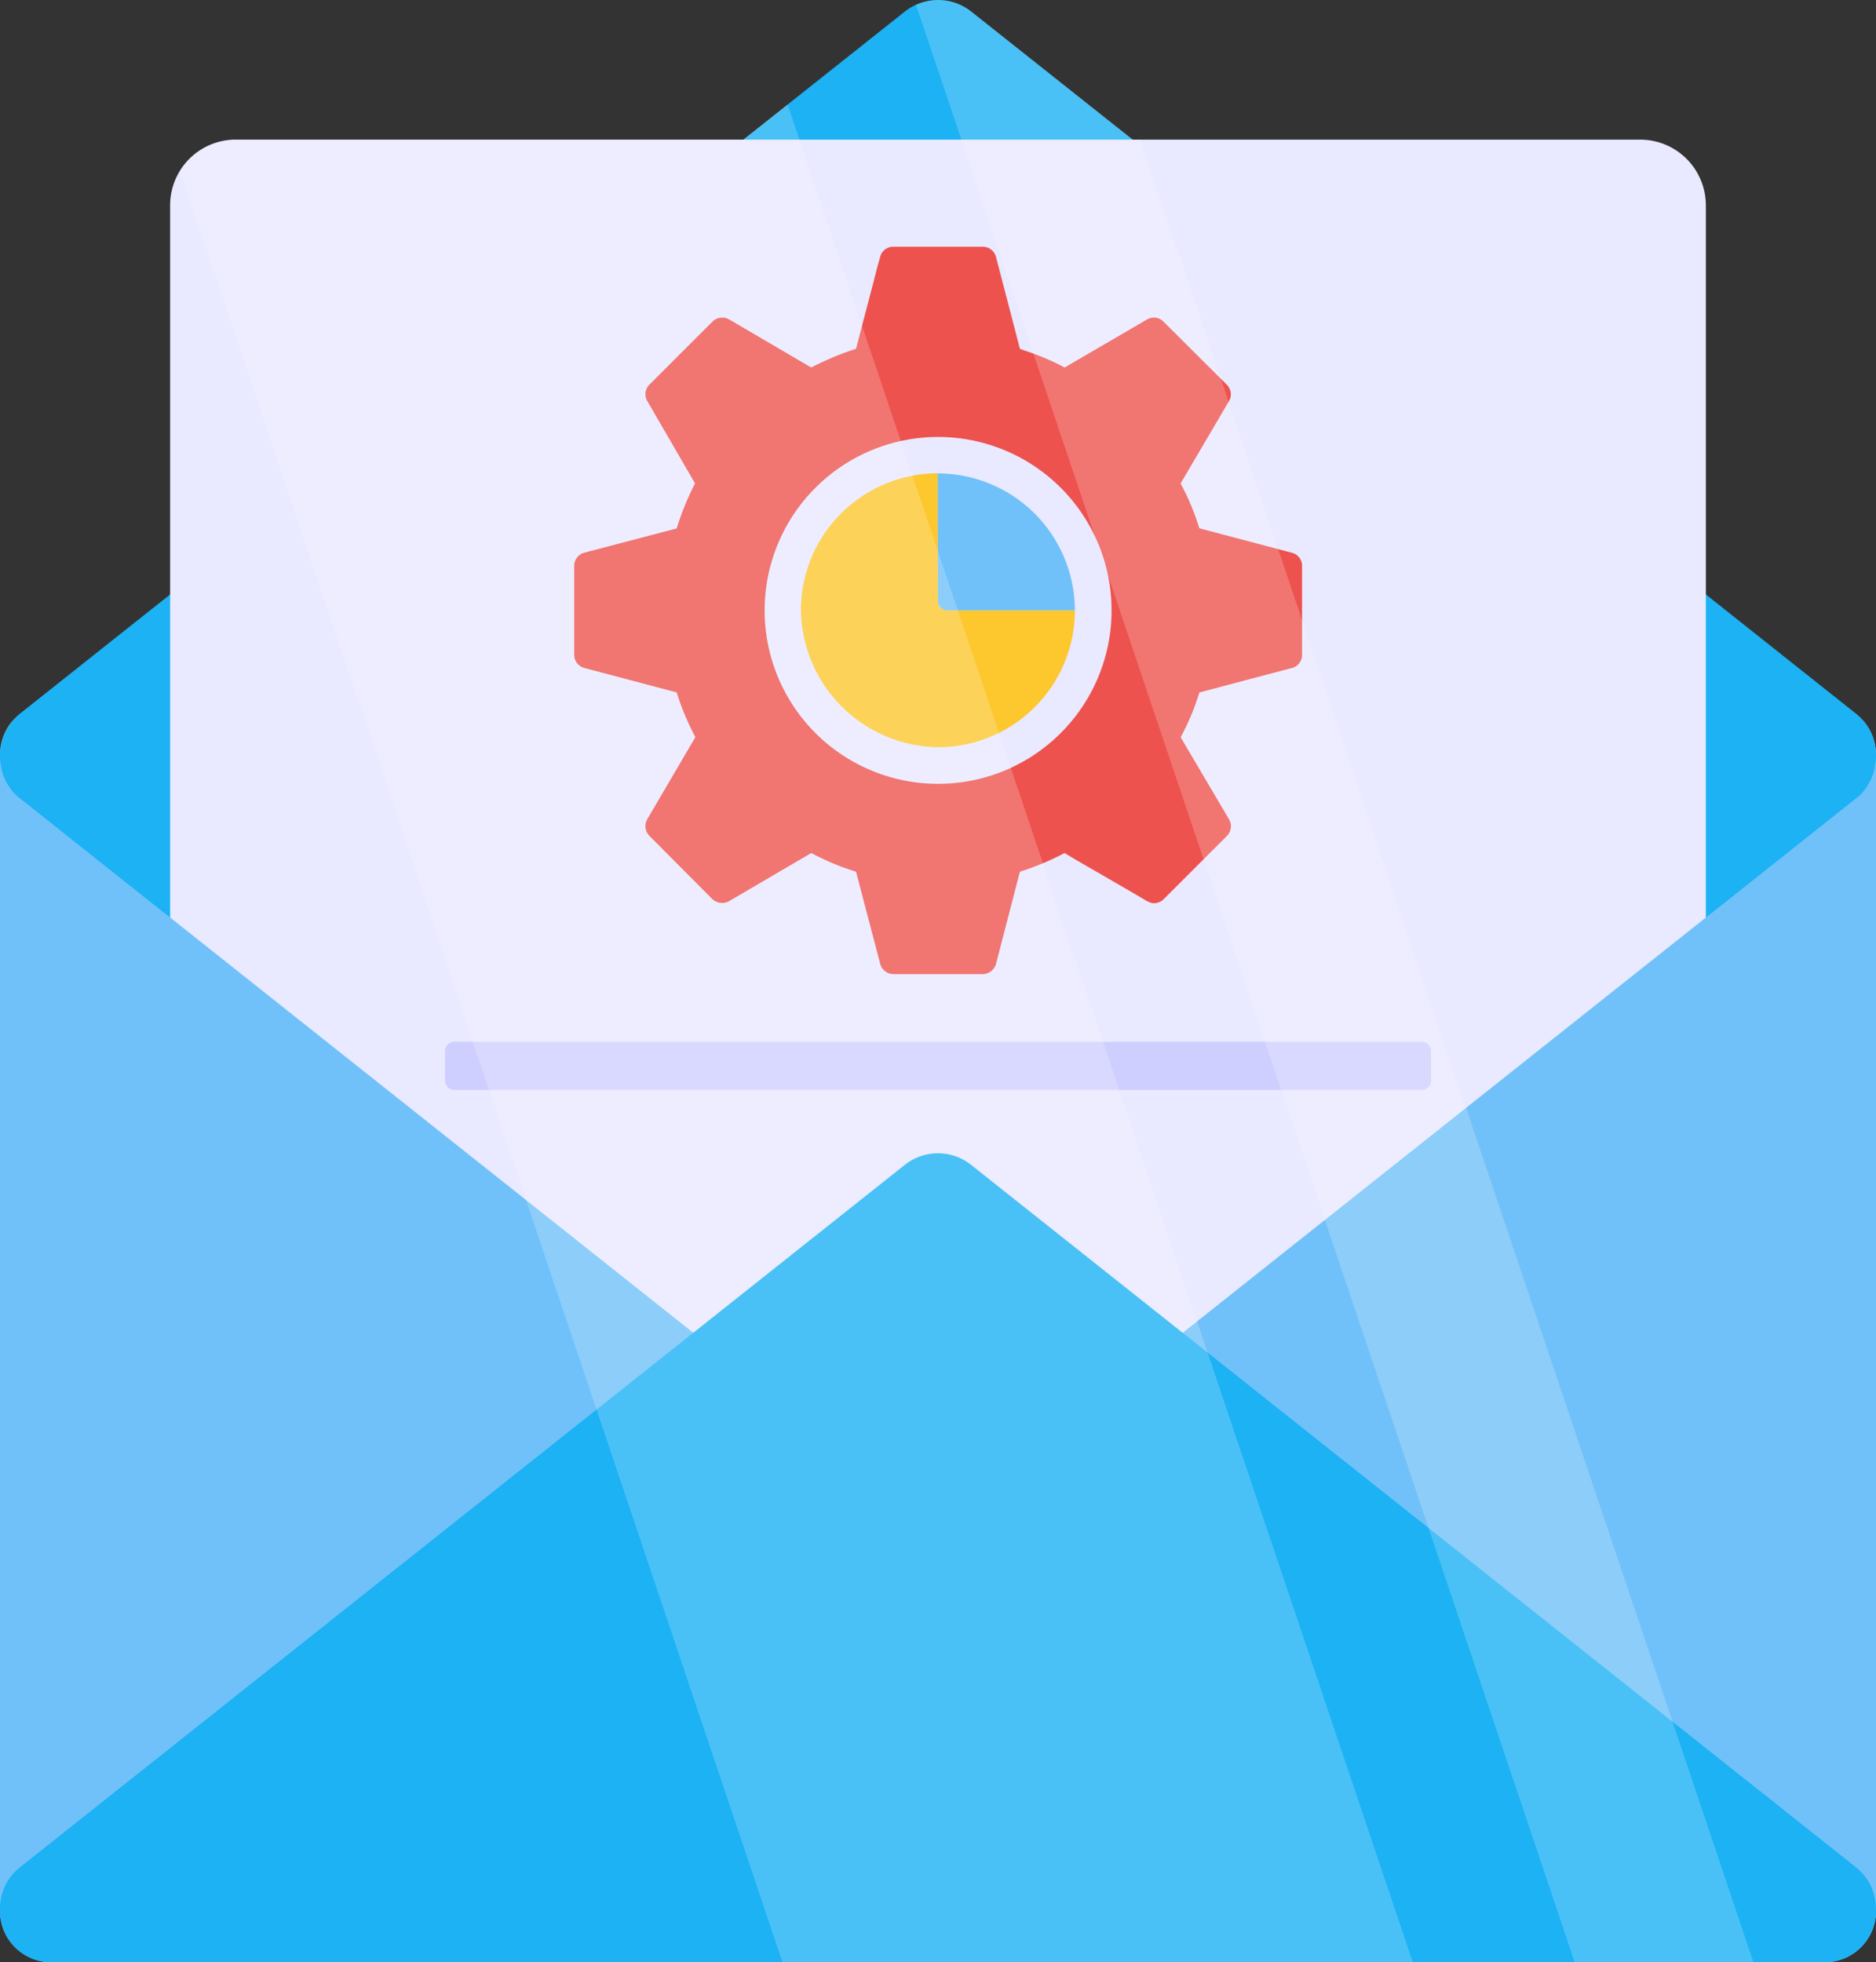 <svg xmlns="http://www.w3.org/2000/svg" width="76.786" height="80.327" viewBox="0 0 76.786 80.327">
  <rect x="0" y="0" width="76.786" height="80.327" fill="#333333" stroke="none"/>
  <g id="Group_169710" data-name="Group 169710" transform="translate(-3.408 -1.997)">
    <path id="Path_243788" data-name="Path 243788" d="M80.194,27.109v47.2a2.1,2.1,0,0,1-2.016,2.165H5.424a2.1,2.1,0,0,1-2.016-2.165v-47.2a2.1,2.1,0,0,1,2.016-2.165H78.178A2.1,2.1,0,0,1,80.194,27.109Z" transform="translate(0 5.851)" fill="#70c1f9"/>
    <path id="Path_243789" data-name="Path 243789" d="M80.194,32.933v.028a1.755,1.755,0,0,1-.04.376,1.781,1.781,0,0,1-.094.389,2.289,2.289,0,0,1-.323.592,1.678,1.678,0,0,1-.377.376L73.231,39.56,43.159,63.435a2.184,2.184,0,0,1-2.716,0L10.371,39.56,4.241,34.693a1.678,1.678,0,0,1-.377-.376,2.274,2.274,0,0,1-.323-.59,1.82,1.82,0,0,1-.094-.39,1.8,1.8,0,0,1-.04-.377v-.028a1.754,1.754,0,0,1,.04-.376,2,2,0,0,1,.094-.389,2.374,2.374,0,0,1,.4-.686,2.93,2.93,0,0,1,.3-.282l6.129-4.866L40.443,2.471a2.181,2.181,0,0,1,2.716,0L73.231,26.333,79.361,31.2a3.074,3.074,0,0,1,.3.282,2.049,2.049,0,0,1,.5,1.076,1.754,1.754,0,0,1,.04.376Z" transform="translate(0 0)" fill="#1cb2f4"/>
    <path id="Path_243790" data-name="Path 243790" d="M3.918,25.49a2.374,2.374,0,0,0-.4.686A2,2,0,0,1,3.918,25.49Z" transform="translate(0.027 5.991)" fill="#f6b85d"/>
    <path id="Path_243791" data-name="Path 243791" d="M71.816,9.241V38.4L41.744,62.274a2.184,2.184,0,0,1-2.716,0L8.956,38.4V9.241a2.688,2.688,0,0,1,2.689-2.689h57.48a2.688,2.688,0,0,1,2.689,2.689Z" transform="translate(1.415 1.161)" fill="#e9e9ff"/>
    <path id="Path_243792" data-name="Path 243792" d="M80.194,70.565a2.1,2.1,0,0,1-2.016,2.165H5.424a2.1,2.1,0,0,1-2.016-2.165,2.156,2.156,0,0,1,.833-1.733l36.2-28.742a2.184,2.184,0,0,1,2.716,0l36.2,28.742a2.159,2.159,0,0,1,.833,1.732Z" transform="translate(0 9.593)" fill="#1cb2f4"/>
    <path id="Path_243793" data-name="Path 243793" d="M58.281,36.356v1.217a.378.378,0,0,1-.376.376H18.3a.378.378,0,0,1-.376-.376V36.356a.37.37,0,0,1,.376-.376H57.9a.37.37,0,0,1,.376.376Z" transform="translate(3.701 8.666)" fill="#cfcfff"/>
    <path id="Path_243794" data-name="Path 243794" d="M51.5,22.57l-3.778-1a9.752,9.752,0,0,0-.766-1.832l1.983-3.376a.554.554,0,0,0-.088-.665L46.265,13.12a.552.552,0,0,0-.678-.1l-3.376,1.97a9.907,9.907,0,0,0-1.23-.552c-.2-.075-.4-.138-.6-.213L39.4,10.459a.561.561,0,0,0-.54-.414H35.2a.55.55,0,0,0-.54.414l-.126.452-.163.64-.7,2.673a11.758,11.758,0,0,0-1.832.766l-3.363-1.97a.573.573,0,0,0-.69.1l-2.573,2.573a.552.552,0,0,0-.088.665l1.958,3.376a11.365,11.365,0,0,0-.753,1.845l-3.778.991a.552.552,0,0,0-.414.54v3.639a.554.554,0,0,0,.414.54l3.778,1a10.66,10.66,0,0,0,.766,1.832l-1.97,3.363a.57.57,0,0,0,.088.678l2.573,2.585a.589.589,0,0,0,.69.088l3.363-1.97a11.08,11.08,0,0,0,1.242.565c.188.063.389.138.59.2l.991,3.778a.565.565,0,0,0,.54.414H38.86a.576.576,0,0,0,.54-.414l.979-3.778a11.273,11.273,0,0,0,1.832-.766l.013.013.464.276L44.8,36.375l.791.464a.951.951,0,0,0,.2.075.563.563,0,0,0,.477-.163l2.585-2.585a.57.57,0,0,0,.088-.678l-1.983-3.363a9.751,9.751,0,0,0,.766-1.832l3.778-1a.551.551,0,0,0,.427-.54V23.11a.551.551,0,0,0-.427-.54ZM37.015,32.033a7.1,7.1,0,1,1,7.116-7.1A7.1,7.1,0,0,1,37.015,32.033Z" transform="translate(4.774 2.052)" fill="#ed524e"/>
    <path id="Path_243795" data-name="Path 243795" d="M35.517,23.043h5.226a5.607,5.607,0,0,1-5.59,5.607,5.7,5.7,0,0,1-5.625-5.607,5.612,5.612,0,0,1,5.607-5.607l0,5.231a.377.377,0,0,0,.376.376Z" transform="translate(6.661 3.937)" fill="#fdc72e"/>
    <path id="Path_243796" data-name="Path 243796" d="M39.606,23.044H34.379A.377.377,0,0,1,34,22.667l-.01-5.227a5.613,5.613,0,0,1,5.614,5.6Z" transform="translate(7.799 3.938)" fill="#70c1f9"/>
    <g id="Group_169709" data-name="Group 169709" transform="translate(10.77 2.003)" opacity="0.2">
      <path id="Path_243797" data-name="Path 243797" d="M59.738,82.323h-25.8L9.274,8.994a2.673,2.673,0,0,1,2.284-1.28h20.77l1.82-1.443Zm13.943,0H66.364L39.407,2.2a2.171,2.171,0,0,1,2.259.264l6.614,5.246h.314Z" transform="translate(-9.274 -2.002)" fill="#fff"/>
    </g>
  </g>
</svg>
